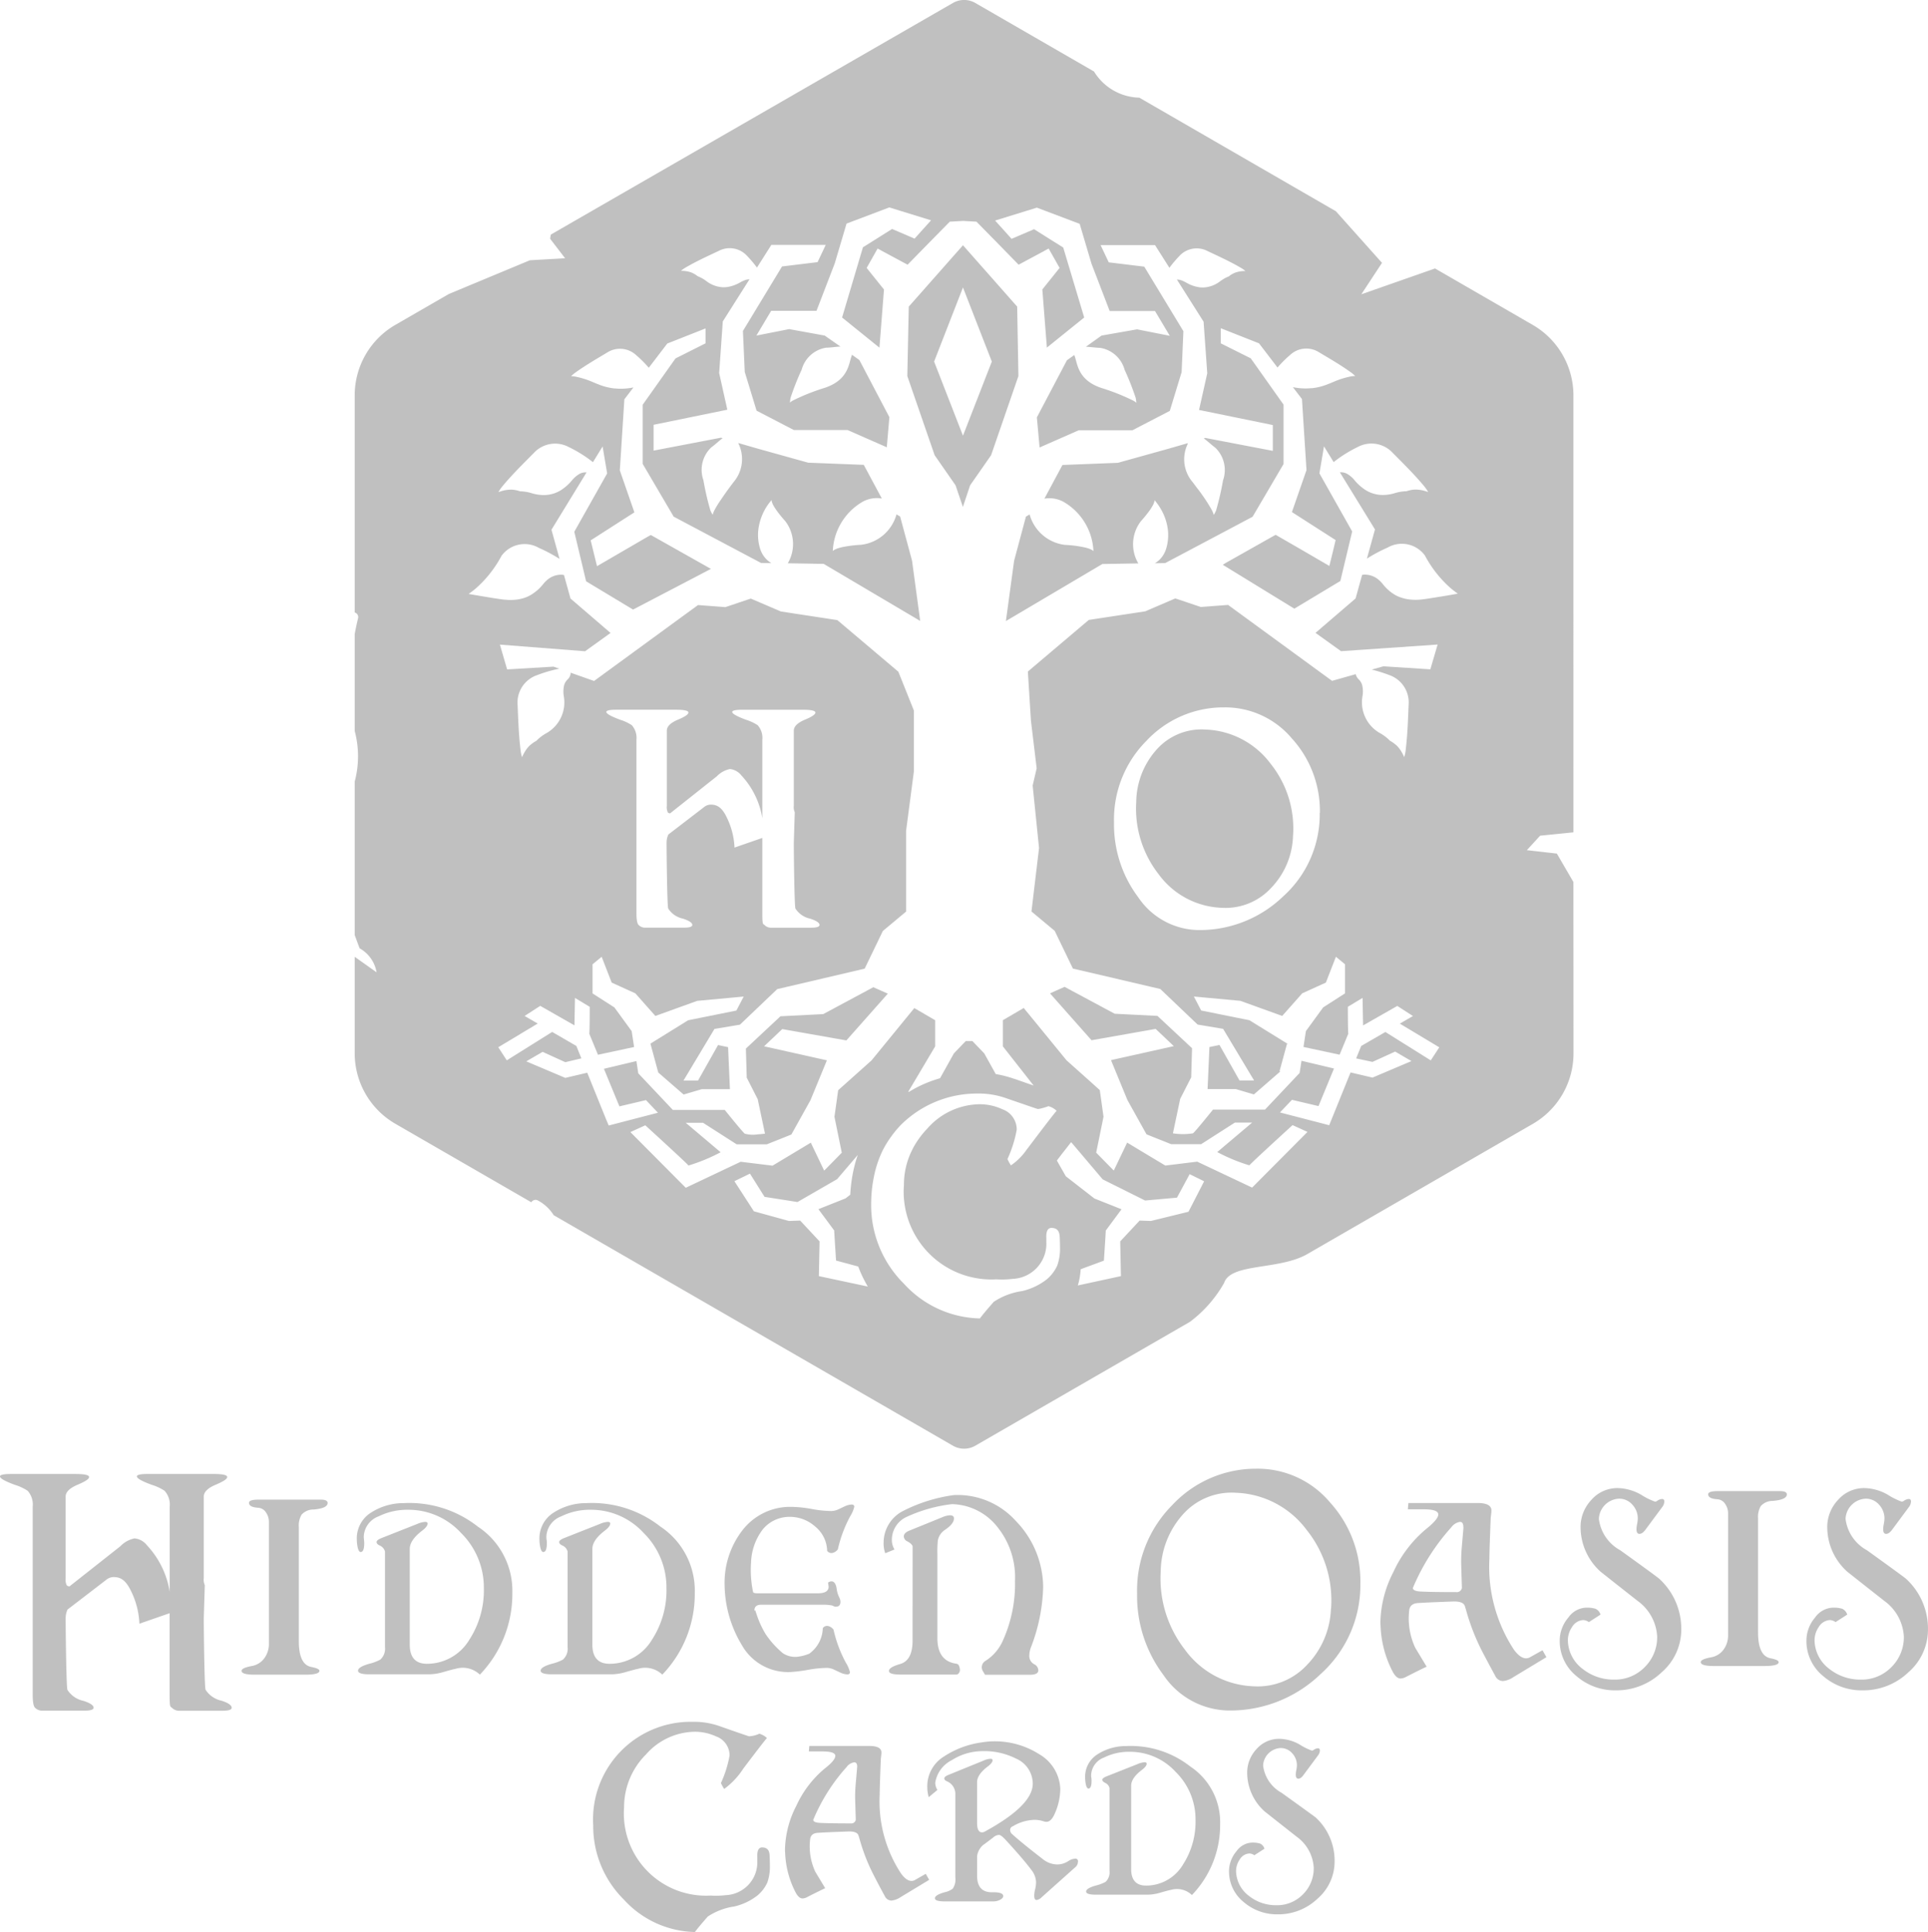 <svg xmlns="http://www.w3.org/2000/svg" width="74.694" height="74.848" viewBox="0 0 74.694 74.848">
  <g id="Group_3268" data-name="Group 3268" opacity="0.25">
    <g id="Group_3266" data-name="Group 3266" transform="translate(0 56.896)">
      <path id="Path_25385" data-name="Path 25385" d="M212.608,457.4q-.2,0-.184.376c0,.046,0,.091,0,.137a1.275,1.275,0,0,1-1.222,1.336,3.168,3.168,0,0,1-.589.016,3.184,3.184,0,0,1-3.35-3.424,2.882,2.882,0,0,1,.849-2.043,2.559,2.559,0,0,1,1.886-.879,1.959,1.959,0,0,1,.828.18.782.782,0,0,1,.524.741,4.385,4.385,0,0,1-.335,1.066,1.675,1.675,0,0,0,.126.229,2.97,2.97,0,0,0,.744-.793q.762-1.007.912-1.181a.722.722,0,0,0-.293-.166,1.088,1.088,0,0,1-.4.1q-.1-.027-1.114-.384a3,3,0,0,0-1.087-.177,3.782,3.782,0,0,0-3.836,4.009,4.007,4.007,0,0,0,1.191,2.881,3.822,3.822,0,0,0,2.749,1.253q.143-.194.5-.6a2.51,2.51,0,0,1,1.026-.389,2.29,2.29,0,0,0,.9-.429,1.437,1.437,0,0,0,.378-.494,1.843,1.843,0,0,0,.1-.681q0-.143-.008-.332C212.9,457.6,212.876,457.4,212.608,457.4Z" transform="translate(-183.085 -442.729)" fill="#030504"/>
      <path id="Path_25386" data-name="Path 25386" d="M285.577,461.388a.5.5,0,0,0-.245.092.8.8,0,0,1-.431.13.912.912,0,0,1-.517-.176q-.866-.668-1.223-.994a.21.21,0,0,1-.084-.163.145.145,0,0,1,.1-.143,1.712,1.712,0,0,1,.843-.252,1.089,1.089,0,0,1,.351.056.36.36,0,0,0,.115.02q.191,0,.334-.349a2.367,2.367,0,0,0,.2-.933,1.623,1.623,0,0,0-.821-1.34,3.192,3.192,0,0,0-2.234-.453,3.539,3.539,0,0,0-1.457.548,1.352,1.352,0,0,0-.64,1.208,1.41,1.41,0,0,0,.056.364l.336-.28a.533.533,0,0,1-.084-.28,1.187,1.187,0,0,1,.642-.874,2.23,2.23,0,0,1,1.174-.349,2.727,2.727,0,0,1,1.312.288,1.063,1.063,0,0,1,.65.973q0,.841-1.849,1.85a.242.242,0,0,1-.115.036q-.194,0-.194-.372v-1.569q0-.3.42-.616.181-.138.181-.237c0-.039-.028-.058-.084-.058a.771.771,0,0,0-.265.071l-1.358.553q-.163.066-.163.137t.107.115a.53.53,0,0,1,.321.479v3.256a.628.628,0,0,1-.1.421.8.8,0,0,1-.318.14q-.374.107-.374.232t.4.122h1.85a.57.57,0,0,0,.28-.065c.078-.043.117-.091.117-.141q0-.156-.425-.148-.588.01-.588-.645v-.757a.7.7,0,0,1,.224-.42q.272-.2.4-.3a.376.376,0,0,1,.221-.1q.081,0,.25.181.713.775,1.009,1.177a.808.808,0,0,1,.181.479,1.363,1.363,0,0,1-.043.3.932.932,0,0,0-.028.214q0,.171.092.171a.355.355,0,0,0,.2-.11l1.3-1.162a.268.268,0,0,0,.1-.2A.1.1,0,0,0,285.577,461.388Z" transform="translate(-243.943 -446.279)" fill="#030504"/>
      <path id="Path_25387" data-name="Path 25387" d="M318.845,458.66a3.729,3.729,0,0,0-2.489-.792,2.022,2.022,0,0,0-1.165.358,1.025,1.025,0,0,0-.422.852,1.408,1.408,0,0,0,.018.219q.036.217.112.216.12,0,.12-.3c0-.025,0-.063-.008-.112s-.008-.087-.008-.112a.76.76,0,0,1,.5-.678,2.173,2.173,0,0,1,.994-.222,2.4,2.4,0,0,1,1.778.777,2.577,2.577,0,0,1,.772,1.857,3.055,3.055,0,0,1-.487,1.737,1.66,1.66,0,0,1-1.419.813q-.588.005-.588-.645v-3.223q0-.3.42-.617.181-.138.181-.237,0-.056-.084-.056a.8.8,0,0,0-.265.069l-1.205.477q-.166.066-.166.135c0,.039.037.078.11.117a.3.3,0,0,1,.171.2c0-.007,0,.076,0,.247v2.971a.492.492,0,0,1-.158.42,1.553,1.553,0,0,1-.374.14q-.375.107-.375.232t.4.122h1.962a1.776,1.776,0,0,0,.481-.069q.341-.1.443-.117a.834.834,0,0,1,.813.2A3.907,3.907,0,0,0,320,460.895,2.588,2.588,0,0,0,318.845,458.66Z" transform="translate(-272.73 -447.123)" fill="#030504"/>
      <path id="Path_25388" data-name="Path 25388" d="M348.624,458.38a1.4,1.4,0,0,1-.718-1.055.712.712,0,0,1,.678-.68.587.587,0,0,1,.453.207.676.676,0,0,1,.178.471,1.024,1.024,0,0,1-.022.173,1.034,1.034,0,0,0-.022.176q0,.16.1.16t.2-.143l.561-.757a.331.331,0,0,0,.074-.189q0-.089-.079-.089a.321.321,0,0,0-.165.066.122.122,0,0,1-.071.023,2.281,2.281,0,0,1-.455-.225,1.646,1.646,0,0,0-.788-.23,1.16,1.16,0,0,0-.9.4,1.329,1.329,0,0,0-.359.943,2.025,2.025,0,0,0,.678,1.472q.619.489,1.238.976a1.587,1.587,0,0,1,.662,1.195,1.412,1.412,0,0,1-.424,1.045,1.394,1.394,0,0,1-1.033.415,1.666,1.666,0,0,1-1.05-.359,1.231,1.231,0,0,1-.5-.917.783.783,0,0,1,.135-.487.467.467,0,0,1,.385-.242.372.372,0,0,1,.186.069l.392-.252a.315.315,0,0,0-.168-.2,1.006,1.006,0,0,0-.275-.038.764.764,0,0,0-.637.331,1.2,1.2,0,0,0-.293.772,1.518,1.518,0,0,0,.568,1.2,1.969,1.969,0,0,0,1.31.476,2.2,2.2,0,0,0,1.555-.61,1.9,1.9,0,0,0,.658-1.464,2.275,2.275,0,0,0-.728-1.674Q349.892,459.292,348.624,458.38Z" transform="translate(-298.971 -445.824)" fill="#030504"/>
      <path id="Path_25389" data-name="Path 25389" d="M253.462,463.058a.259.259,0,0,1-.127.034q-.2,0-.41-.29a5.088,5.088,0,0,1-.825-3.065q0-.264.043-1.35c0-.03.007-.077.015-.141a1.233,1.233,0,0,0,.01-.128q0-.253-.464-.254h-2.331l-.018.212h.533q.492,0,.492.172t-.415.494a4.09,4.09,0,0,0-1.093,1.435,3.856,3.856,0,0,0-.441,1.676c0,.049,0,.1.005.144a3.618,3.618,0,0,0,.421,1.568q.12.206.252.206a.4.4,0,0,0,.166-.044c.17-.09.392-.2.661-.33l.052-.024-.384-.638a2.328,2.328,0,0,1-.2-1.245q.021-.246.306-.262.369-.023,1.192-.052.326-.005.377.157.029.092.06.2a7.3,7.3,0,0,0,.558,1.392c.2.392.4.753.4.753a.29.29,0,0,0,.258.175.758.758,0,0,0,.354-.133l1.108-.67-.133-.233Zm-2.239-4.329q-.019.22-.054.623a5.474,5.474,0,0,0-.018.639l.022.734a.174.174,0,0,1-.195.138q-.882,0-1.213-.021-.24-.016-.239-.12l.035-.081A7.188,7.188,0,0,1,250.8,458.7l.013-.014a.45.45,0,0,1,.3-.189q.115,0,.115.17C251.225,458.689,251.224,458.709,251.222,458.73Z" transform="translate(-218.019 -447.123)" fill="#030504"/>
      <path id="Path_25390" data-name="Path 25390" d="M131.4,403.422H129q-.375,0-.375.123,0,.17.361.193a.382.382,0,0,1,.3.185.63.63,0,0,1,.111.367V409a.927.927,0,0,1-.176.563.759.759,0,0,1-.49.305q-.393.073-.393.185,0,.15.5.15H130.8q.554,0,.554-.15,0-.088-.317-.149-.481-.094-.481-1v-4.418a.834.834,0,0,1,.106-.481.617.617,0,0,1,.466-.2q.542-.047.543-.252Q131.674,403.422,131.4,403.422Z" transform="translate(-118.979 -402.224)" fill="#030504"/>
      <path id="Path_25391" data-name="Path 25391" d="M158.488,405.082a4.29,4.29,0,0,0-2.865-.912,2.326,2.326,0,0,0-1.341.412,1.179,1.179,0,0,0-.485.981,1.606,1.606,0,0,0,.021.252q.041.249.129.249.138,0,.138-.343,0-.044-.009-.129c-.006-.057-.009-.1-.009-.129a.874.874,0,0,1,.575-.78,2.5,2.5,0,0,1,1.143-.255,2.756,2.756,0,0,1,2.046.894,2.965,2.965,0,0,1,.888,2.137,3.515,3.515,0,0,1-.56,2,1.911,1.911,0,0,1-1.633.935q-.677.006-.677-.742v-3.709q0-.34.484-.709.208-.159.208-.273,0-.064-.1-.064a.914.914,0,0,0-.3.079l-1.387.548q-.191.076-.191.155t.126.135a.348.348,0,0,1,.2.232q0-.012,0,.284v3.419a.566.566,0,0,1-.182.484,1.781,1.781,0,0,1-.431.161q-.431.123-.431.267t.463.141h2.258a2.043,2.043,0,0,0,.554-.079q.393-.114.51-.135a.959.959,0,0,1,.935.226,4.5,4.5,0,0,0,1.258-3.161A2.977,2.977,0,0,0,158.488,405.082Z" transform="translate(-139.974 -402.837)" fill="#030504"/>
      <path id="Path_25392" data-name="Path 25392" d="M197.473,410.723q.393-.114.51-.135a.959.959,0,0,1,.935.226,4.5,4.5,0,0,0,1.258-3.161,2.978,2.978,0,0,0-1.328-2.571,4.29,4.29,0,0,0-2.865-.912,2.326,2.326,0,0,0-1.341.412,1.179,1.179,0,0,0-.485.981,1.606,1.606,0,0,0,.021.252q.041.249.129.249.138,0,.138-.343c0-.029,0-.072-.009-.129s-.009-.1-.009-.129a.874.874,0,0,1,.575-.78,2.5,2.5,0,0,1,1.143-.255,2.756,2.756,0,0,1,2.046.894,2.965,2.965,0,0,1,.888,2.137,3.515,3.515,0,0,1-.56,2,1.911,1.911,0,0,1-1.633.935q-.677.006-.677-.742v-3.709q0-.34.484-.709.208-.159.208-.273c0-.043-.032-.064-.1-.064a.914.914,0,0,0-.3.079l-1.387.548q-.19.076-.191.155t.126.135a.349.349,0,0,1,.2.232q0-.012,0,.284v3.419a.566.566,0,0,1-.182.484,1.782,1.782,0,0,1-.431.161q-.431.123-.431.267t.463.141h2.258A2.042,2.042,0,0,0,197.473,410.723Z" transform="translate(-173.259 -402.837)" fill="#030504"/>
      <path id="Path_25393" data-name="Path 25393" d="M276.391,405.965a3.718,3.718,0,0,0-1.061-2.548,3.032,3.032,0,0,0-2.4-1,6.166,6.166,0,0,0-1.949.606,1.378,1.378,0,0,0-.771,1.228,1.078,1.078,0,0,0,.064.419l.358-.146a.7.7,0,0,1-.1-.3.977.977,0,0,1,.6-.976,5.763,5.763,0,0,1,1.726-.48,1.187,1.187,0,0,1,.12.006,2.3,2.3,0,0,1,1.636.874,3.1,3.1,0,0,1,.686,2.093,5.326,5.326,0,0,1-.469,2.31,1.773,1.773,0,0,1-.668.784.287.287,0,0,0-.109.4l.084.142h1.743q.323,0,.322-.173a.268.268,0,0,0-.161-.235.363.363,0,0,1-.188-.343.937.937,0,0,1,.059-.3A6.926,6.926,0,0,0,276.391,405.965Z" transform="translate(-235.977 -401.395)" fill="#030504"/>
      <path id="Path_25394" data-name="Path 25394" d="M272.328,411.759q0,.762-.484.9-.43.124-.431.267t.463.14h2.153c.075,0,.135-.1.135-.174a.456.456,0,0,0-.039-.171.127.127,0,0,0-.1-.075q-.733-.1-.735-.988v-3.269a4.234,4.234,0,0,1,.018-.522.641.641,0,0,1,.281-.41q.343-.231.343-.44c0-.08-.052-.12-.155-.12a.826.826,0,0,0-.293.073l-1.29.525c-.137.057-.205.13-.205.22a.223.223,0,0,0,.141.194c.116.063.181.125.2.188,0,0,0,.08,0,.241Z" transform="translate(-236.974 -405.092)" fill="#030504"/>
      <path id="Path_25395" data-name="Path 25395" d="M83.522,406.521a.971.971,0,0,1-.619-.425c-.046-.1-.07-2.444-.07-2.762l.04-1.289a.513.513,0,0,1-.04-.27v-3.16q0-.265.459-.459t.449-.3q0-.118-.526-.118H80.667q-.425,0-.425.094,0,.115.578.327a1.9,1.9,0,0,1,.494.23.8.8,0,0,1,.2.612v3.3a3.436,3.436,0,0,0-.881-1.8.7.7,0,0,0-.48-.268,1.063,1.063,0,0,0-.553.306L77.622,402.1l0-.011a.125.125,0,0,1-.1-.043.513.513,0,0,1-.04-.27v-3.16q0-.265.459-.459t.449-.3q0-.118-.526-.118h-2.5q-.425,0-.425.094,0,.115.578.327a1.9,1.9,0,0,1,.494.23.8.8,0,0,1,.195.612v7.29q0,.414.09.5a.378.378,0,0,0,.254.115h1.66q.355,0,.355-.115,0-.136-.393-.265a.971.971,0,0,1-.62-.425c-.046-.1-.07-2.444-.07-2.762a.844.844,0,0,1,.073-.35l1.489-1.143a.463.463,0,0,1,.293-.115c.258,0,.468.095.689.563a3.156,3.156,0,0,1,.314,1.243l1.17-.406v3.163c0,.523.03.442.09.5a.377.377,0,0,0,.254.115h1.706q.355,0,.355-.115Q83.916,406.65,83.522,406.521Z" transform="translate(-74.939 -397.534)" fill="#030504"/>
      <path id="Path_25396" data-name="Path 25396" d="M422.016,403.278a1.608,1.608,0,0,1-.827-1.214.819.819,0,0,1,.78-.783.677.677,0,0,1,.522.237.779.779,0,0,1,.205.542,1.171,1.171,0,0,1-.025.2,1.178,1.178,0,0,0-.025.2q0,.185.114.185t.235-.164l.645-.871a.379.379,0,0,0,.085-.217c0-.068-.03-.1-.091-.1a.371.371,0,0,0-.191.076.14.14,0,0,1-.082.026,2.627,2.627,0,0,1-.523-.259,1.9,1.9,0,0,0-.907-.265,1.335,1.335,0,0,0-1.038.463,1.528,1.528,0,0,0-.413,1.085,2.33,2.33,0,0,0,.78,1.695q.712.563,1.425,1.123a1.827,1.827,0,0,1,.762,1.375,1.624,1.624,0,0,1-.488,1.2,1.605,1.605,0,0,1-1.189.478,1.92,1.92,0,0,1-1.208-.413,1.416,1.416,0,0,1-.572-1.056.9.9,0,0,1,.155-.56.539.539,0,0,1,.443-.278.427.427,0,0,1,.214.079l.451-.29a.361.361,0,0,0-.194-.226,1.153,1.153,0,0,0-.317-.044.879.879,0,0,0-.733.381,1.377,1.377,0,0,0-.337.888,1.748,1.748,0,0,0,.654,1.387,2.267,2.267,0,0,0,1.507.548,2.534,2.534,0,0,0,1.79-.7,2.189,2.189,0,0,0,.758-1.684,2.618,2.618,0,0,0-.839-1.926Q423.476,404.328,422.016,403.278Z" transform="translate(-359.246 -400.12)" fill="#030504"/>
      <path id="Path_25397" data-name="Path 25397" d="M453.917,401.54h-2.4q-.375,0-.375.123,0,.17.361.193a.382.382,0,0,1,.3.185.63.63,0,0,1,.111.367v4.709a.927.927,0,0,1-.176.563.757.757,0,0,1-.49.3q-.393.073-.393.185,0,.15.5.15h1.964q.554,0,.554-.15,0-.088-.317-.15-.481-.094-.481-1V402.6a.832.832,0,0,1,.106-.481.616.616,0,0,1,.466-.2q.542-.047.543-.252Q454.193,401.54,453.917,401.54Z" transform="translate(-384.965 -400.672)" fill="#030504"/>
      <path id="Path_25398" data-name="Path 25398" d="M478.069,404.395q-.068-.067-1.528-1.117a1.608,1.608,0,0,1-.827-1.214.818.818,0,0,1,.78-.783.676.676,0,0,1,.522.237.779.779,0,0,1,.205.542,1.173,1.173,0,0,1-.025.2,1.2,1.2,0,0,0-.025.2q0,.185.114.185t.235-.164l.645-.871a.379.379,0,0,0,.085-.217c0-.068-.03-.1-.091-.1a.371.371,0,0,0-.191.076.141.141,0,0,1-.082.026,2.631,2.631,0,0,1-.523-.259,1.9,1.9,0,0,0-.907-.265,1.335,1.335,0,0,0-1.038.463,1.528,1.528,0,0,0-.413,1.085,2.33,2.33,0,0,0,.78,1.695q.713.563,1.425,1.123a1.827,1.827,0,0,1,.762,1.375,1.625,1.625,0,0,1-.488,1.2,1.606,1.606,0,0,1-1.189.478,1.921,1.921,0,0,1-1.208-.413,1.416,1.416,0,0,1-.572-1.056.9.9,0,0,1,.155-.56.539.539,0,0,1,.443-.278.427.427,0,0,1,.214.079l.452-.29a.362.362,0,0,0-.194-.226,1.155,1.155,0,0,0-.317-.044.88.88,0,0,0-.733.381,1.377,1.377,0,0,0-.337.888,1.749,1.749,0,0,0,.654,1.387,2.267,2.267,0,0,0,1.507.548,2.533,2.533,0,0,0,1.79-.7,2.189,2.189,0,0,0,.758-1.684A2.618,2.618,0,0,0,478.069,404.395Z" transform="translate(-404.214 -400.12)" fill="#030504"/>
      <path id="Path_25399" data-name="Path 25399" d="M330.851,396.587A4.431,4.431,0,0,0,327.6,398a4.686,4.686,0,0,0-1.359,3.426,5.1,5.1,0,0,0,1.026,3.16,3.1,3.1,0,0,0,2.64,1.368,5.049,5.049,0,0,0,3.453-1.42,4.633,4.633,0,0,0,1.531-3.507,4.527,4.527,0,0,0-1.176-3.135A3.663,3.663,0,0,0,330.851,396.587Zm2.9,5.423a3.291,3.291,0,0,1-.911,2.16,2.607,2.607,0,0,1-2.084.846,3.439,3.439,0,0,1-2.666-1.424,4.478,4.478,0,0,1-.934-3.019,3.368,3.368,0,0,1,.847-2.2,2.521,2.521,0,0,1,2.065-.854,3.57,3.57,0,0,1,2.738,1.435A4.353,4.353,0,0,1,333.755,402.01Z" transform="translate(-282.188 -396.587)" fill="#030504"/>
      <path id="Path_25400" data-name="Path 25400" d="M236.584,405.474a1.337,1.337,0,0,1,1.029-.481,1.467,1.467,0,0,1,.962.345c.016.012.032.026.046.039a1.251,1.251,0,0,1,.453.931.2.2,0,0,0,.227.078.376.376,0,0,0,.188-.135,5.006,5.006,0,0,1,.483-1.289,1.216,1.216,0,0,0,.153-.358q0-.088-.106-.088a.744.744,0,0,0-.24.059l-.261.123a.687.687,0,0,1-.287.07,4.572,4.572,0,0,1-.754-.079,4.609,4.609,0,0,0-.762-.082c-.056,0-.111,0-.166,0a2.335,2.335,0,0,0-1.752.9,3.324,3.324,0,0,0-.695,2.161,4.606,4.606,0,0,0,.672,2.3,2.052,2.052,0,0,0,1.757,1.038h.015c.054,0,.112,0,.175-.007a5.587,5.587,0,0,0,.587-.075,4.587,4.587,0,0,1,.754-.08.688.688,0,0,1,.288.071l.261.123a.742.742,0,0,0,.24.059c.07,0,.106-.029.106-.088a1.222,1.222,0,0,0-.153-.358,4.98,4.98,0,0,1-.483-1.289.375.375,0,0,0-.188-.135.2.2,0,0,0-.228.079,1.25,1.25,0,0,1-.452.931c-.021.018-.042.036-.063.053a1.712,1.712,0,0,1-.416.116.859.859,0,0,1-.613-.129,3.51,3.51,0,0,1-.674-.748,3.659,3.659,0,0,1-.342-.749c-.016-.046-.032-.094-.048-.143-.025-.08-.039.047-.039-.012a.27.27,0,0,1,0-.04c.014-.125.1-.188.261-.188h2.29l.147,0a1.619,1.619,0,0,1,.3.028.217.217,0,0,1,.054.02.2.2,0,0,0,.1.029q.179,0,.179-.19a.387.387,0,0,0-.044-.167,1.1,1.1,0,0,1-.106-.361c-.071-.415-.329-.218-.329-.218,0,.023.021.141.021.162q0,.255-.425.255h-2.193c-.156,0-.289.007-.308-.05a4.118,4.118,0,0,1-.079-1.144A2.238,2.238,0,0,1,236.584,405.474Z" transform="translate(-207.029 -403.128)" fill="#030504"/>
      <path id="Path_25401" data-name="Path 25401" d="M385.833,410.143a.3.3,0,0,1-.147.039q-.226,0-.472-.334a5.855,5.855,0,0,1-.95-3.528q0-.3.05-1.553c0-.034.008-.088.017-.162a1.364,1.364,0,0,0,.012-.147q0-.292-.534-.292h-2.683l-.021.244h.613q.566,0,.566.2,0,.186-.478.569a4.705,4.705,0,0,0-1.258,1.652,4.439,4.439,0,0,0-.507,1.929q0,.084.006.166a4.165,4.165,0,0,0,.484,1.8q.138.238.29.238a.46.46,0,0,0,.191-.051c.2-.1.451-.231.761-.379l.06-.027-.442-.734a2.677,2.677,0,0,1-.235-1.433q.024-.283.352-.3.425-.027,1.372-.06.375-.006.434.181c.022.07.045.148.069.234a8.382,8.382,0,0,0,.643,1.6c.236.451.464.867.464.867a.333.333,0,0,0,.3.2.87.87,0,0,0,.408-.154l1.275-.77-.152-.268Zm-2.577-4.982q-.022.253-.062.717a6.292,6.292,0,0,0-.021.735l.026.844a.2.2,0,0,1-.224.16q-1.014,0-1.4-.024-.276-.018-.276-.138l.041-.094a8.273,8.273,0,0,1,1.428-2.231l.015-.016a.518.518,0,0,1,.34-.217q.132,0,.132.2C383.259,405.114,383.258,405.137,383.256,405.161Z" transform="translate(-326.562 -402.837)" fill="#030504"/>
    </g>
    <g id="Group_3267" data-name="Group 3267" transform="translate(13.738 0)">
      <path id="Path_25402" data-name="Path 25402" d="M328.711,233.216a2.322,2.322,0,0,0-1.9.787,3.1,3.1,0,0,0-.78,2.025,4.126,4.126,0,0,0,.86,2.781,3.167,3.167,0,0,0,2.455,1.312,2.4,2.4,0,0,0,1.92-.779,3.031,3.031,0,0,0,.839-1.99,4.009,4.009,0,0,0-.869-2.814A3.288,3.288,0,0,0,328.711,233.216Z" transform="translate(-295.75 -204.954)" fill="#030504"/>
      <path id="Path_25403" data-name="Path 25403" d="M200.532,106.167l-.641-1.1-1.162-.133.514-.56,1.29-.131V87.317a3.154,3.154,0,0,0-1.577-2.731L195.172,82.4l-2.855,1,.8-1.217-1.787-2h0l-7.616-4.4a2.111,2.111,0,0,1-1.753-1.012l-4.6-2.656a.867.867,0,0,0-.867,0l-15.575,8.971a.927.927,0,0,0-.029.165l.579.754-1.364.077-3.142,1.308-2.068,1.194a3.154,3.154,0,0,0-1.577,2.731v8.412a.185.185,0,0,1,.13.226c-.05.2-.092.406-.13.61v3.754a3.807,3.807,0,0,1,0,1.961v5.944c.064.172.125.345.192.516a1.313,1.313,0,0,1,.655.928l-.847-.6v3.738a3.154,3.154,0,0,0,1.577,2.731l5.266,3.04a.189.189,0,0,1,.254-.07,1.614,1.614,0,0,1,.612.57l15.467,8.93a.867.867,0,0,0,.867,0l8.318-4.8A4.9,4.9,0,0,0,187,121.7c.257-.781,2.132-.488,3.226-1.12l8.733-5.042a3.154,3.154,0,0,0,1.577-2.731ZM171.3,121.435l.028-1.345-.753-.807-.434.016-1.358-.375-.755-1.166h0l.228-.11.375-.183.565.9,1.276.2,1.535-.885.8-.938a5.3,5.3,0,0,0-.232.953q-.043.286-.059.587l-.182.142-1.051.418.611.825c0,.056.072,1.165.072,1.165l.859.231c.051.136.107.271.17.4s.128.253.2.376Zm6.12-7.072a3.211,3.211,0,0,1,1.161.189l.582.2c.354.123.56.193.609.207a.25.25,0,0,0,.086-.007h0a2.307,2.307,0,0,0,.339-.1.772.772,0,0,1,.314.178q-.161.185-.975,1.262l-.019.025c-.053.07-.1.134-.152.2l-.013.017a2.357,2.357,0,0,1-.611.611,1.82,1.82,0,0,1-.134-.244,4.684,4.684,0,0,0,.359-1.14.835.835,0,0,0-.56-.792,2.091,2.091,0,0,0-.885-.192,2.737,2.737,0,0,0-2.017.94,3.5,3.5,0,0,0-.55.75c-.009.017-.016.034-.025.051l-.014.029a2.978,2.978,0,0,0-.319,1.353,3.4,3.4,0,0,0,3.581,3.66,3.389,3.389,0,0,0,.63-.018,1.363,1.363,0,0,0,1.306-1.428c0-.049,0-.1,0-.146q-.021-.4.2-.4c.286,0,.312.217.32.378q.009.2.009.355a1.962,1.962,0,0,1-.107.727,1.53,1.53,0,0,1-.4.528,2.45,2.45,0,0,1-.958.458,2.684,2.684,0,0,0-1.1.416q-.385.437-.538.644a4.085,4.085,0,0,1-2.939-1.34,4.282,4.282,0,0,1-1.274-3.079,5.336,5.336,0,0,1,.108-1.076,4.148,4.148,0,0,1,.347-1.028,3.783,3.783,0,0,1,.316-.514,3.851,3.851,0,0,1,.413-.491A4.178,4.178,0,0,1,177.422,114.363Zm8.2,4.579-1.458.357-.434-.016-.753.807.028,1.345-1.671.362a2.116,2.116,0,0,0,.056-.215,2.927,2.927,0,0,0,.055-.414l.9-.332s.074-1.109.072-1.165l.611-.825-1.051-.418-1.107-.86-.347-.61c.127-.167.228-.3.309-.4.126-.163.2-.258.245-.312l1.222,1.442,1.642.819,1.235-.111.491-.91.368.181.193.095Zm9.733-23.825-.182.03c-.146.023-.288.045-.406.062-.088.012-.173.021-.255.025a1.941,1.941,0,0,1-.4-.022,1.545,1.545,0,0,1-.167-.037,1.379,1.379,0,0,1-.288-.111,1.67,1.67,0,0,1-.514-.447,1.092,1.092,0,0,0-.122-.128.826.826,0,0,0-.6-.229c-.023,0-.048.007-.072.011l-.253.912-1.553,1.334h0l.989.709,3.742-.257-.282.96-1.819-.117-.452.128a5.5,5.5,0,0,1,.673.209,1.121,1.121,0,0,1,.757,1.146c-.023.544-.039,1.091-.1,1.632-.006.057-.011.115-.019.172a1.413,1.413,0,0,1-.053.231,1.766,1.766,0,0,0-.121-.234,1.184,1.184,0,0,0-.161-.206.9.9,0,0,0-.07-.059,1.188,1.188,0,0,0-.2-.136,1.655,1.655,0,0,0-.372-.287,1.367,1.367,0,0,1-.69-1.449,1.06,1.06,0,0,0-.017-.429.5.5,0,0,0-.138-.219h0a.35.35,0,0,1-.048-.057l-.01-.015a.36.36,0,0,1-.049-.123l-.918.259-.4-.291-3.629-2.65-.465.035-.591.045-.989-.332-1.164.5-.729.111-1.458.222-2.261,1.915-.1.087.119,1.9.222,1.846-.092.395-.063.272.247,2.421-.293,2.459.3.25.6.5.705,1.461,3.387.792,1.445,1.378.987.165,1.2,2h-.564l-.777-1.376-.389.082-.071,1.628h1.094l.7.207,1.016-.884.006-.021-.033.021.293-1.075.027.006,0-.006-.026-.016h0l-1.457-.9-1.868-.376h0l-.088-.169-.067-.128-.128-.245,1.8.167,1.622.585.776-.876.916-.416.389-1,.353.291h0v1.127l-.847.543-.669.918-.094.615,1.4.3.336-.813c-.017-.1-.017-1.043-.017-1.043l.25-.151h0l.32-.193h0l.009.5.011.566,1.326-.755.606.391-.215.124-.294.17h0l1.529.918-.33.506h0l-1.758-1.1-.937.542-.185.455-.011.026.633.136.878-.4.319.186h0l.313.182-.866.367-.643.273h0l-.85-.2-.828,2.045h0l-1.907-.495.464-.489h0l1.029.242.6-1.455h0l-1.259-.3-.062.4-.011.072-1.34,1.419H186.57s-.671.836-.776.92a2.483,2.483,0,0,1-.777,0h0l.282-1.336.426-.834.019-.645.014-.482-1.34-1.252-1.658-.084h0l-1.134-.609-.806-.432h0l-.346.153-.218.1,1.608,1.815,2.484-.439.387.367h0l.316.3-2.433.543.636,1.545.74,1.329.953.381h1.164l1.306-.836h.669l-1.729,1.461.377-.319a6.894,6.894,0,0,0,1.246.514c.047-.076,1.672-1.558,1.672-1.558l.578.263-2.145,2.157L185.956,117l.4-.048-1.633.2h0l-.779-.467-.7-.422h0l-.518,1.083-.245-.249-.437-.445.069-.336.215-1.056-.06-.431-.084-.6-.4-.36-.889-.794-1.411-1.726-.247-.3h0l-.6.351-.208.121v1.014l1.192,1.518-.758-.265-.01,0a4.291,4.291,0,0,0-.7-.18l-.445-.8-.46-.479h-.257l-.221.23-.239.249-.536.962a4.8,4.8,0,0,0-1.208.53l-.022-.01,1.041-1.754v-1.014l0,0-.808-.47-1.658,2.028-1.292,1.154-.144,1.029.284,1.392-.682.694-.518-1.083-1.482.89h0l-1.633-.2.4.048-2.13,1.009-2.145-2.157.578-.263s1.626,1.483,1.673,1.558a6.9,6.9,0,0,0,1.246-.514l.377.319-1.729-1.461h.67l1.305.836h1.164l.953-.381.74-1.329.636-1.545h0l-2.433-.543.316-.3h0l.388-.367,2.484.439,1.608-1.815-.008,0-.556-.246-1.94,1.041h0l-1.657.084-1.34,1.252.033,1.127.425.834.282,1.336s-.128.015-.282.026a1.2,1.2,0,0,1-.5-.026c-.105-.084-.776-.92-.776-.92h-2.011l-1.34-1.419-.072-.475-1.259.3.6,1.455,1.029-.242h0l.008.008.456.481-1.907.495-.1-.236-.732-1.809-.851.2-1.511-.64h0l.633-.368.878.4L162.1,113l-.195-.481-.937-.543-1.758,1.1h0l-.189-.29h0l-.141-.217,1.528-.918-.372-.215-.136-.079h0l.606-.391,1.325.755.021-1.062.32.193.251.152s0,.945-.017,1.043l.336.813,1.4-.3h0l-.094-.615-.669-.918-.847-.543v-1.127l.171-.142h0l.182-.15.389,1,.916.416.776.876,1.622-.585,1.8-.167-.284.543-1.71.344-.159.032-.527.327-.93.576,0,.015.3,1.106.982.853.7-.207h1.094l-.071-1.628-.389-.082-.776,1.376h-.563l1.2-2,.987-.165,1.445-1.378,2.849-.666.538-.126.282-.584.423-.876.9-.751v-3.127h0l.013-.1.288-2.194V99.522l-.6-1.5-2.364-2-2.187-.334-.583-.25-.583-.25-.5.168-.485.163-.53-.04-.53-.04-4.027,2.941h0l-.216-.076-.694-.245c0,.01,0,.021,0,.031s0,.008,0,.012a.354.354,0,0,1-.051.141l-.01.015a.362.362,0,0,1-.048.057h0a.5.5,0,0,0-.138.219,1.063,1.063,0,0,0-.017.429,1.367,1.367,0,0,1-.69,1.449,1.65,1.65,0,0,0-.372.287,1.18,1.18,0,0,0-.2.134.928.928,0,0,0-.072.061,1.169,1.169,0,0,0-.161.206,1.727,1.727,0,0,0-.121.234,1.39,1.39,0,0,1-.053-.231c-.008-.061-.014-.121-.02-.182-.06-.537-.076-1.08-.1-1.621a1.121,1.121,0,0,1,.757-1.146,5.4,5.4,0,0,1,.859-.25l-.225-.079-.109.007-1.687.1-.28-.96,3.3.257.987-.709-.776-.667-.776-.667-.247-.89-.006-.022c-.024,0-.049-.009-.073-.011a.829.829,0,0,0-.613.236,1.087,1.087,0,0,0-.113.12,1.726,1.726,0,0,1-.424.389,1.374,1.374,0,0,1-.176.1,1.4,1.4,0,0,1-.205.074,1.521,1.521,0,0,1-.182.039,1.948,1.948,0,0,1-.384.019h0l-.064-.006c-.063,0-.125-.009-.191-.018l-.287-.043-.1-.016-.195-.032c-.357-.059-.687-.116-.687-.116.063-.044.12-.088.176-.131l.079-.062h0a4.487,4.487,0,0,0,1.019-1.283,1.107,1.107,0,0,1,1.449-.308,5.877,5.877,0,0,1,.8.427l-.313-1.131L162.3,90.3H162.3a.5.5,0,0,0-.255.048,1.063,1.063,0,0,0-.325.28,1.9,1.9,0,0,1-.324.3,1.255,1.255,0,0,1-.758.25,1.638,1.638,0,0,1-.449-.068,1.657,1.657,0,0,0-.463-.077,1.289,1.289,0,0,0-.151-.042.969.969,0,0,0-.175-.022,1.289,1.289,0,0,0-.388.054c-.042.012-.084.026-.126.041a1.4,1.4,0,0,1,.133-.2c.382-.465.815-.888,1.239-1.317a1.121,1.121,0,0,1,1.355-.228,5.064,5.064,0,0,1,.935.585l.374-.609.076.451.1.594L161.825,92.6l.458,1.919,1.819,1.095,3.017-1.576h0l-2.33-1.313-.178.1-1.906,1.108-.245-1,1.693-1.085-.564-1.626.176-2.753.351-.46a2.5,2.5,0,0,1-.46.05h0a2.308,2.308,0,0,1-.238-.01l-.023,0a2.3,2.3,0,0,1-.669-.173l-.006,0-.188-.079-.02-.008a3.2,3.2,0,0,0-.648-.2.913.913,0,0,0-.163-.013,1.162,1.162,0,0,1,.146-.128c.4-.29.829-.537,1.252-.791a.918.918,0,0,1,1.122.1,4.463,4.463,0,0,1,.49.489l.717-.938,1.482-.585h0V85.3l-.585.294-.579.291-.984,1.389-.287.405V89.97l1.2,2.044,3.385,1.794.4.007a.992.992,0,0,1-.443-.582,1.8,1.8,0,0,1-.065-.686,2.14,2.14,0,0,1,.519-1.178h0v0h0a.131.131,0,0,0,0,.041v0a.473.473,0,0,0,.032.093l0,.007a1.322,1.322,0,0,0,.086.155l.009.014c.021.032.045.067.072.106a4.967,4.967,0,0,0,.326.4,1.461,1.461,0,0,1,.1,1.636l1.392.023,3.738,2.21-.316-2.335-.216-.8-.245-.909-.141-.084a1.619,1.619,0,0,1-1.366,1.178,5.068,5.068,0,0,0-.706.085c-.065.014-.119.028-.164.041-.2.062-.232.119-.232.119h0a2.32,2.32,0,0,1,1.136-1.9,1.134,1.134,0,0,1,.764-.136l-.7-1.305-2.153-.084h0l-1.936-.539-.771-.223.01.03a1.377,1.377,0,0,1-.2,1.491l-.068.091-.006.007-.084.113,0,0-.094.129h0l-.1.141,0,0c-.068.1-.136.2-.2.292h0c-.063.1-.119.19-.163.272a.919.919,0,0,0-.089.213,1.149,1.149,0,0,1-.09-.173,10.764,10.764,0,0,1-.269-1.167,1.2,1.2,0,0,1,.3-1.265c.149-.107.29-.246.445-.361l-.065-.019-2.609.5v-1l2.856-.585-.316-1.419.14-2,1.034-1.631a.472.472,0,0,0-.111.012.71.71,0,0,0-.11.038l-.022.009c-.043.019-.085.042-.127.065a1.393,1.393,0,0,1-.493.174,1.023,1.023,0,0,1-.162.009,1.141,1.141,0,0,1-.646-.239,1.338,1.338,0,0,0-.332-.187l-.022-.015a.888.888,0,0,0-.2-.119l-.011-.006a1.149,1.149,0,0,0-.418-.071,1.124,1.124,0,0,1,.156-.113c.42-.248.868-.451,1.31-.66a.909.909,0,0,1,1.1.2,4.443,4.443,0,0,1,.378.448l.557-.878h2.107l-.316.667-1.376.167-1.516,2.5.071,1.587.153.5.305,1,1.447.751h2.08l1.518.667.1-1.167-1.162-2.212-.269-.192-.035-.025a.163.163,0,0,0,.017.023c-.128.278-.094.948-1.049,1.268a8.2,8.2,0,0,0-1.253.5.621.621,0,0,0-.1.074,1.1,1.1,0,0,1,.024-.189,10.48,10.48,0,0,1,.43-1.089,1.172,1.172,0,0,1,.946-.849c.179,0,.369-.037.556-.043L171.527,85l-1.377-.251L168.88,85h0l.573-.96h1.756l.706-1.835.458-1.543,1.656-.627,1.618.5-.391.433-.247.276-.872-.374-.7.441-.429.268L172.2,84.3l1.447,1.168.176-2.253-.11-.136-.561-.7.424-.751h0l.094.05.1.056.968.52.874-.893.761-.774.517-.029.516.029.761.774.872.893.97-.52.1-.056.094-.05.424.751-.669.834.176,2.253L181.58,84.3l-.813-2.712-.429-.268-.7-.441-.872.374-.247-.276-.391-.433,1.618-.5,1.658.627.458,1.543.705,1.835h1.756l.573.96-1.269-.251L182.251,85l-.606.433c.186.006.376.039.554.043a1.172,1.172,0,0,1,.946.849,10.519,10.519,0,0,1,.43,1.089,1.136,1.136,0,0,1,.023.189.622.622,0,0,0-.1-.074,8.192,8.192,0,0,0-1.253-.5c-.955-.319-.921-.99-1.049-1.268a.151.151,0,0,0,.015-.019l-.3.214-1.165,2.212.105,1.167,1.516-.667h2.082l1.447-.751.458-1.5.069-1.587-1.516-2.5-1.376-.167-.316-.667h2.109l.557.878a4.462,4.462,0,0,1,.378-.448.909.909,0,0,1,1.1-.2c.442.209.89.412,1.31.66a1.121,1.121,0,0,1,.156.113,1.149,1.149,0,0,0-.418.071l-.011.006a.889.889,0,0,0-.208.126l-.012.009a.973.973,0,0,0-.157.073,1.827,1.827,0,0,0-.175.114,1.14,1.14,0,0,1-.646.239,1.022,1.022,0,0,1-.162-.009,1.394,1.394,0,0,1-.493-.174c-.042-.023-.085-.046-.127-.065l-.013-.006a.731.731,0,0,0-.119-.041.543.543,0,0,0-.067-.011.426.426,0,0,0-.045,0l1.033,1.631.142,2-.318,1.419,2.858.585v1l-.474-.091-2.135-.409-.011,0-.054.016c.155.114.3.253.445.361a1.2,1.2,0,0,1,.3,1.265,10.786,10.786,0,0,1-.269,1.167,1.149,1.149,0,0,1-.09.173.922.922,0,0,0-.089-.213,5.764,5.764,0,0,0-.362-.566l0,0c-.068-.1-.135-.188-.2-.27l0,0-.084-.113-.006-.007-.068-.091a1.36,1.36,0,0,1-.219-1.448l.026-.074-.773.223-1.814.505-.124.035-1.149.045-1,.039-.7,1.305a1.135,1.135,0,0,1,.765.136,2.32,2.32,0,0,1,1.136,1.9h0s-.034-.071-.307-.14a4.525,4.525,0,0,0-.8-.106,1.62,1.62,0,0,1-1.366-1.179l-.143.085-.458,1.71-.318,2.335,3.738-2.21,1.393-.023a1.461,1.461,0,0,1,.1-1.636,4.933,4.933,0,0,0,.326-.4c.028-.038.051-.073.072-.105l.009-.015a1.341,1.341,0,0,0,.086-.155l0-.007a.478.478,0,0,0,.032-.093v0a.143.143,0,0,0,0-.041h0a.025.025,0,0,0,0,0h0a2.119,2.119,0,0,1,.223.306,2.081,2.081,0,0,1,.3.872q.006.065.008.133a1.807,1.807,0,0,1-.073.553,1,1,0,0,1-.253.436.985.985,0,0,1-.189.146l.4-.007,3.385-1.794,1.2-2.044V87.675l-1.271-1.794L186.87,85.3h0v-.585h0l1.482.585.717.938a4.458,4.458,0,0,1,.49-.489.918.918,0,0,1,1.122-.1c.424.254.854.5,1.252.791a1.165,1.165,0,0,1,.146.128.912.912,0,0,0-.163.013,3.2,3.2,0,0,0-.648.2l-.019.008-.189.079-.006,0a2.293,2.293,0,0,1-.654.171l-.046,0c-.078.007-.155.01-.229.009h0a2.493,2.493,0,0,1-.46-.05l.351.46.176,2.753-.565,1.626,1.693,1.085-.1.422h0l-.142.58h0l-1.041-.606-1.04-.6-.13.072-1.8,1.015-.118.074,2.772,1.7,1.783-1.072.458-1.919-1.269-2.251.177-1.045h0l.374.609a5.066,5.066,0,0,1,.934-.585,1.121,1.121,0,0,1,1.355.228c.424.429.857.852,1.239,1.317a1.4,1.4,0,0,1,.133.2c-.042-.015-.084-.029-.126-.041a1.288,1.288,0,0,0-.388-.054.969.969,0,0,0-.175.022,1.3,1.3,0,0,0-.151.042,1.658,1.658,0,0,0-.463.077,1.636,1.636,0,0,1-.449.068,1.255,1.255,0,0,1-.758-.25,1.91,1.91,0,0,1-.324-.3,1.064,1.064,0,0,0-.325-.28.5.5,0,0,0-.255-.048h-.006l1.36,2.213-.313,1.131a5.864,5.864,0,0,1,.8-.427,1.106,1.106,0,0,1,1.449.308,4.486,4.486,0,0,0,1.019,1.283h0l.078.062c.056.043.112.087.176.131C196.043,95,195.715,95.059,195.358,95.118Zm-4.649,8.373a4.268,4.268,0,0,1-1.411,3.23,4.652,4.652,0,0,1-3.181,1.309,2.859,2.859,0,0,1-2.432-1.26,4.7,4.7,0,0,1-.945-2.91,4.318,4.318,0,0,1,1.252-3.156,4.082,4.082,0,0,1,3-1.3,3.374,3.374,0,0,1,2.635,1.2A4.17,4.17,0,0,1,190.71,103.491Zm-25.263-.025a.116.116,0,0,0,.088.04l0,.01,1.817-1.441a.978.978,0,0,1,.51-.282.646.646,0,0,1,.442.247,3.164,3.164,0,0,1,.812,1.66v-3.041a.738.738,0,0,0-.18-.564,1.758,1.758,0,0,0-.455-.212q-.532-.2-.532-.3,0-.087.391-.087h2.348q.484,0,.484.109t-.414.279q-.423.18-.423.423v2.911a.471.471,0,0,0,.037.249l-.037,1.187c0,.293.021,2.455.064,2.544a.894.894,0,0,0,.571.391q.362.119.362.244,0,.106-.327.106h-1.572a.348.348,0,0,1-.234-.106c-.056-.051-.083.023-.083-.459V104.46l-1.078.374a2.9,2.9,0,0,0-.289-1.145c-.2-.432-.4-.519-.634-.519a.427.427,0,0,0-.27.106l-1.37,1.052a.773.773,0,0,0-.069.324c0,.293.021,2.455.064,2.544a.894.894,0,0,0,.571.391q.362.119.362.244,0,.106-.327.106H164.55a.348.348,0,0,1-.234-.106q-.083-.077-.083-.459v-6.715a.738.738,0,0,0-.18-.564,1.759,1.759,0,0,0-.455-.212q-.532-.2-.532-.3,0-.087.391-.087h2.305q.484,0,.484.109t-.413.279q-.423.18-.423.423v2.911A.471.471,0,0,0,165.446,103.465Z" transform="translate(-153.314 -72)" fill="#030504"/>
      <path id="Path_25404" data-name="Path 25404" d="M279.768,128.577l-2.1-2.377-2.1,2.377-.056,2.691,1.058,3.065.811,1.167.284.836.28-.836.813-1.167,1.058-3.065Zm-2.1,5-1.118-2.871,1.118-2.871,1.118,2.871Z" transform="translate(-254.099 -116.699)" fill="#030504"/>
    </g>
  </g>
</svg>
